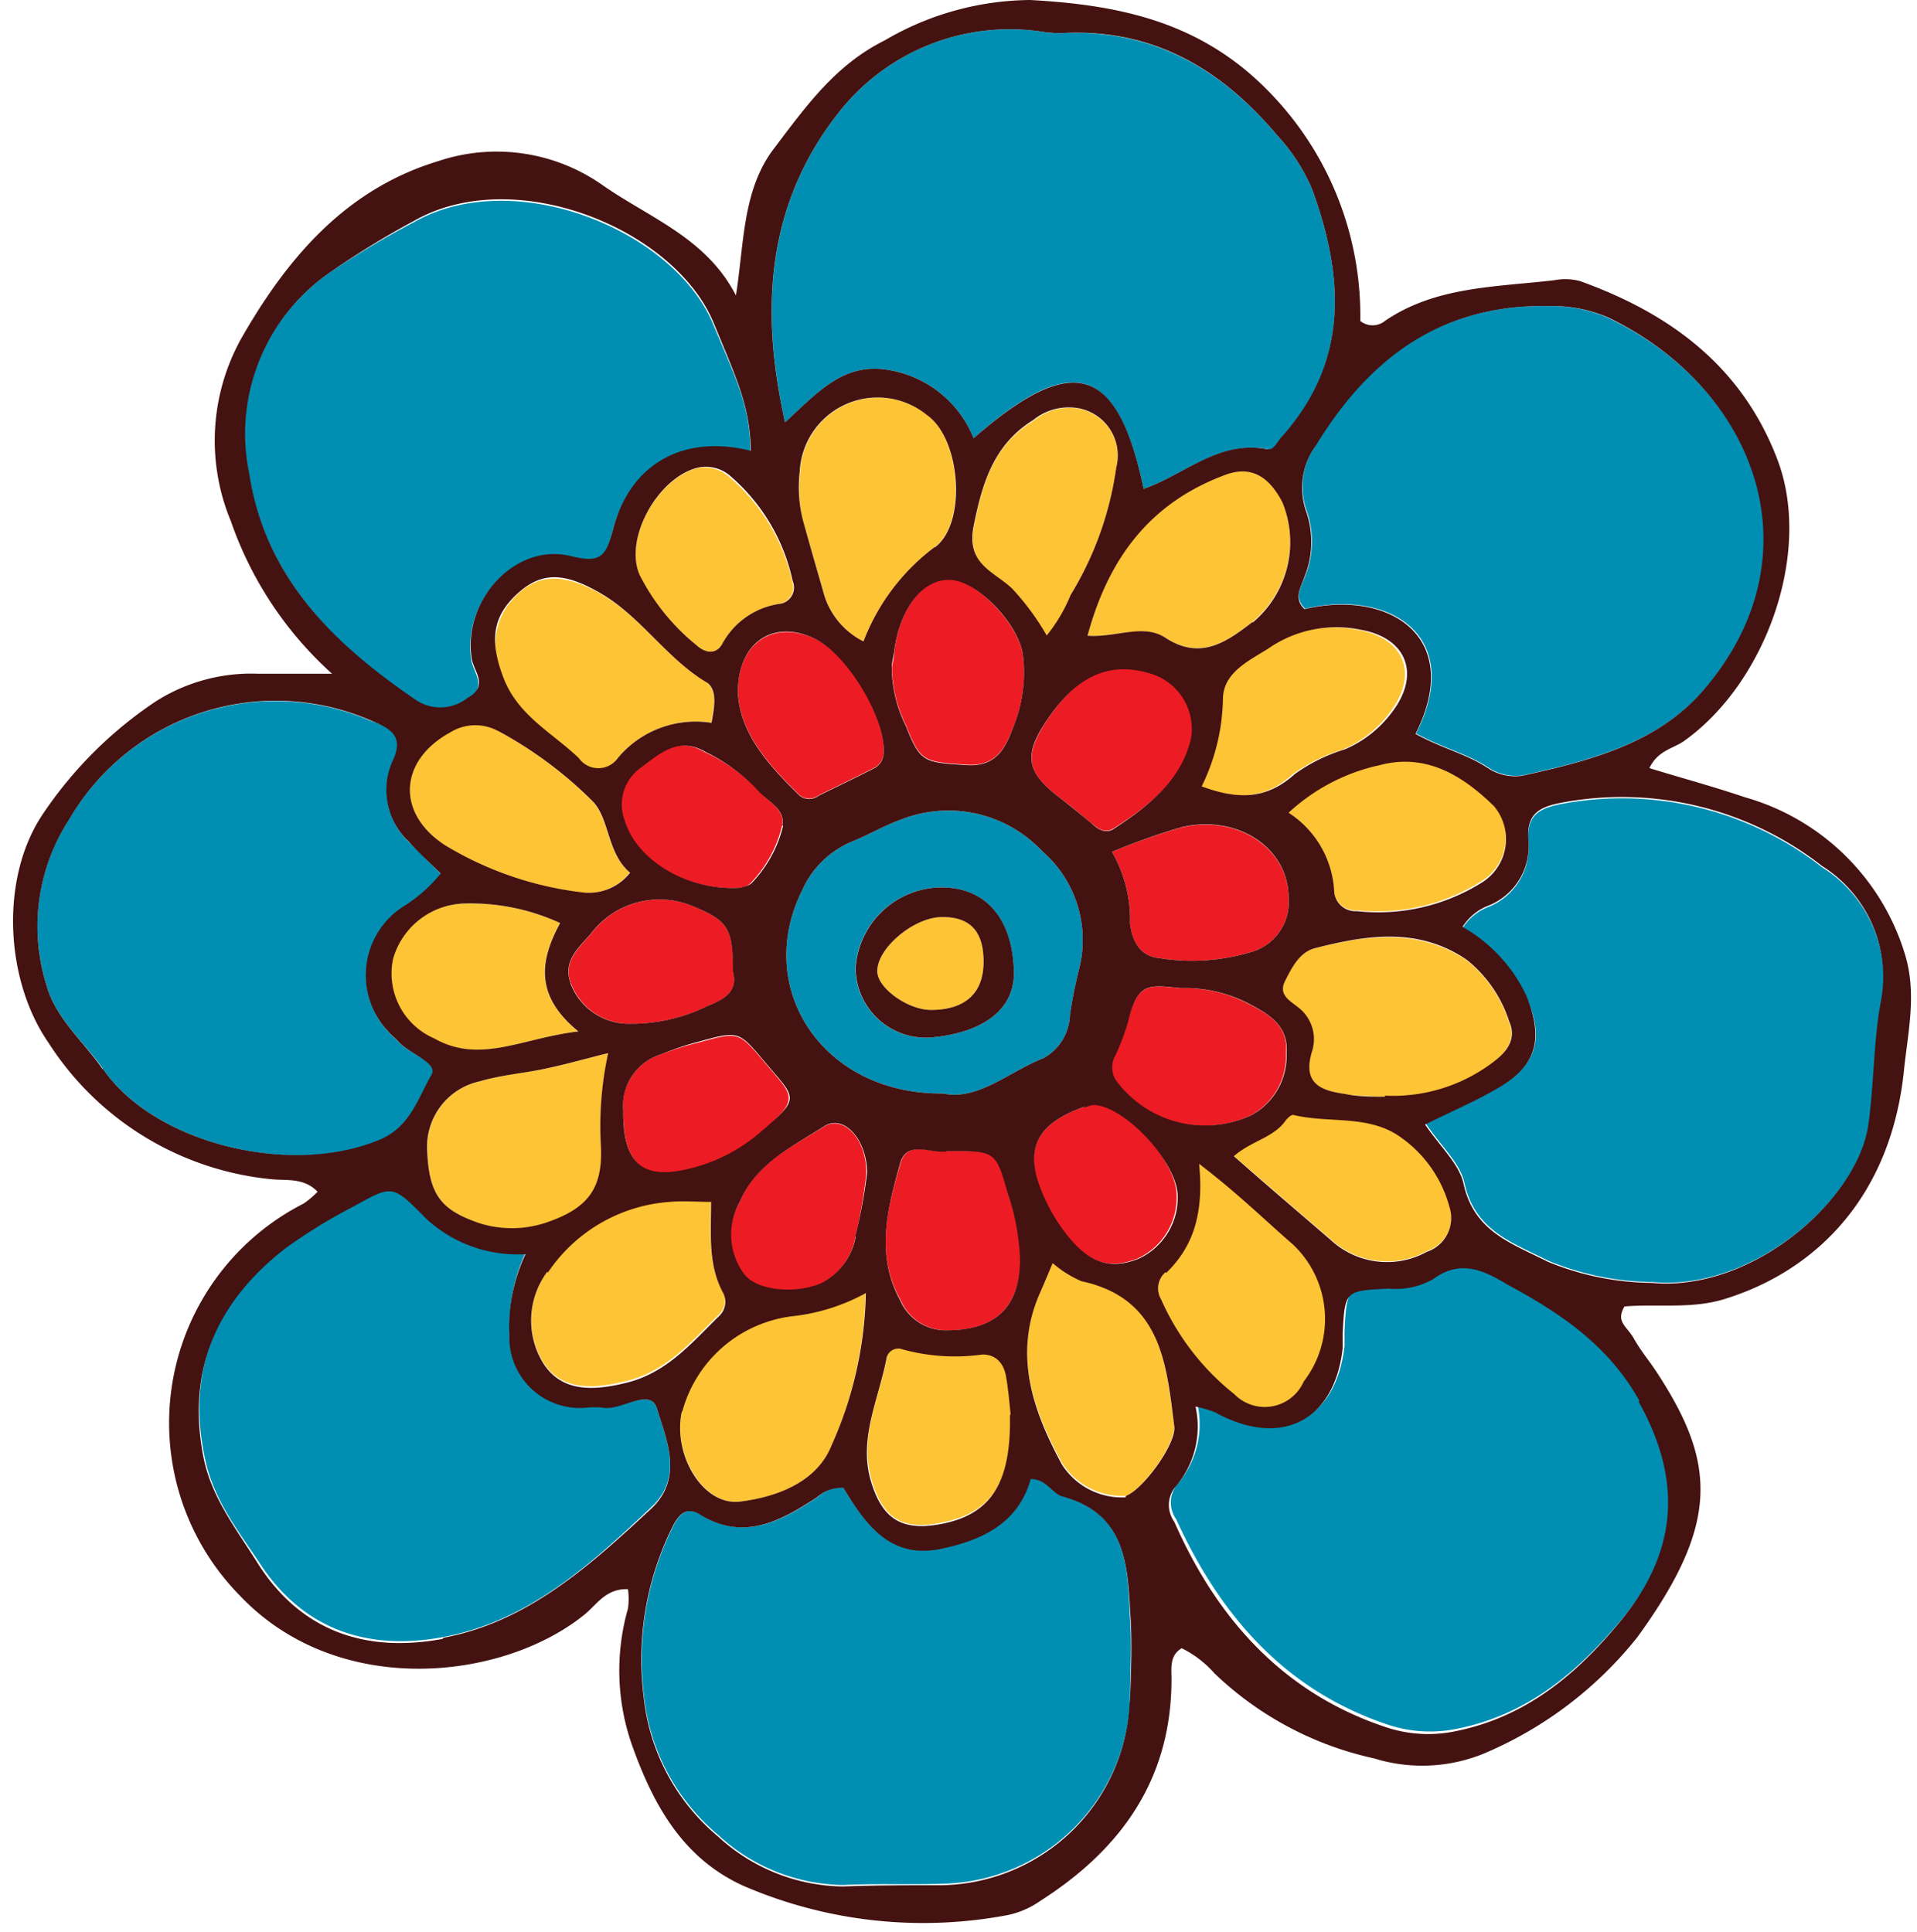 <svg xmlns="http://www.w3.org/2000/svg" viewBox="-0.62 0 90.18 90.898"><title>Depositphotos_114987544_15</title><g data-name="Layer 2"><g data-name="Layer 1"><path d="M59 21.13c.36.07.48-.32.69-.55C62.88 17 62.59 13 61.12 8.94a8.78 8.78 0 0 0-1.68-2.6c-2.67-3.15-5.91-5-10.17-4.78a6.29 6.29 0 0 1-.94-.08 10.22 10.22 0 0 0-9.39 3.68c-3.42 4.25-3.86 9.19-2.63 14.71 1.54-1.39 2.75-2.83 4.87-2.46a5.21 5.21 0 0 1 4 3.21c4.67-4.11 6.75-3.44 8 2.38 1.92-.66 3.53-2.28 5.82-1.87z" fill="#008fb3"/><path d="M85.1 40.81a15.29 15.29 0 0 0-12.17-3c-1.11.2-1.75.51-1.65 1.8a3 3 0 0 1-1.88 3.06 2.52 2.52 0 0 0-1.22 1 7.29 7.29 0 0 1 3 3.23c.82 1.84.57 3.1-1.18 4.19-1.08.65-2.26 1.14-3.54 1.78.72 1.07 1.61 1.86 1.81 2.79.49 2.25 2.26 2.8 3.95 3.66a13.13 13.13 0 0 0 4.89 1c4.74.45 9.7-3.91 10.2-7.44.27-1.91.24-3.85.57-5.7a6.16 6.16 0 0 0-2.78-6.37z" fill="#008fb3"/><path d="M18.92 33a2.06 2.06 0 0 0 2.43-.09c1-.57.3-1.25.2-1.86-.42-2.73 2-5.45 4.65-4.82 1.44.34 1.69 0 2-1.26.8-3.09 3.33-4.48 6.48-3.69 0-2.14-.63-3.35-1.74-6-1.83-4.45-9.36-7.52-14.1-4.82A41.25 41.25 0 0 0 15 12.75a9.23 9.23 0 0 0-3.91 9.56c.78 4.89 4.01 8 7.83 10.69z" fill="#008fb3"/><path d="M49.35 70.39c-.49-.13-.73-.84-1.49-.82-.59 2.1-2.3 2.89-4.25 3.29-2.42.5-3.56-1.26-4.57-2.88a1.8 1.8 0 0 0-1.21.47c-1.71 1.12-3.45 2.09-5.52.8-.7-.44-1.05.13-1.29.62a14 14 0 0 0-1.35 7.9 9.88 9.88 0 0 0 3.5 6.57 8.82 8.82 0 0 0 5.87 2.35c1.56-.08 3.11 0 4.67-.06A9 9 0 0 0 52.54 80c0-1.28.09-2.56 0-3.83-.12-2.39-.08-4.94-3.19-5.78z" fill="#008fb3"/><path d="M60.86 24.06a4.38 4.38 0 0 1-.08 3.05c-.17.48-.57 1 0 1.53 4-.94 7.52 1.3 5.22 5.87 1.22.68 2.41.95 3.42 1.62a2.32 2.32 0 0 0 1.6.35c3.13-.69 6.33-1.5 8.5-4C85 26.18 82.07 18.31 75 14.94a6.62 6.62 0 0 0-2.79-.54c-5-.09-8.42 2.4-10.91 6.51a3.38 3.38 0 0 0-.44 3.15z" fill="#008fb3"/><path d="M70.38 60.32c-1.17-.71-2.23-1.18-3.5-.25a3.58 3.58 0 0 1-2.08.44c-2.06.05-2.06.06-2.17 2.1v.72c-.39 3.47-2.92 4.74-6 3a5.48 5.48 0 0 0-.92-.27 4.35 4.35 0 0 1-1 3.84 1.36 1.36 0 0 0 0 1.58c2.07 4.54 5.14 8.07 10 9.68a6.28 6.28 0 0 0 3.3.16c3.25-.67 5.59-2.66 7.62-5.08 2.78-3.32 3-6.68.93-10.4-1.5-2.52-3.77-4.06-6.18-5.52z" fill="#008fb3"/><path d="M30.28 66.26c-.31-1-1.68.12-2.58-.06a3.71 3.71 0 0 0-.71 0 3.32 3.32 0 0 1-3.63-3.5 8.07 8.07 0 0 1 .76-3.8 6.32 6.32 0 0 1-4.67-1.67c-1.58-1.55-1.57-1.6-3.37-.6a25.27 25.27 0 0 0-3.26 2C9.59 61.16 8.15 64.38 9 68.52c.39 2 1.54 3.44 2.58 5 2.1 3.24 5.2 4.15 8.67 3.5 4-.75 6.93-3.42 9.78-6.12 1.51-1.4.69-3.19.25-4.64z" fill="#008fb3"/><path d="M17.22 53.67c1.45-.58 1.84-2 2.47-3.06.35-.61-1-1-1.54-1.56-.16-.18-.35-.32-.51-.51a3.85 3.85 0 0 1 .67-5.82 6.93 6.93 0 0 0 1.82-1.59l-1.48-1.48a3.33 3.33 0 0 1-.81-3.75c.61-1.31 0-1.64-1.06-2a11.25 11.25 0 0 0-14.15 4.65 9.24 9.24 0 0 0-1.07 7.77C2 47.94 3.32 49 4.21 50.27c2.35 3.48 8.74 5.12 13.01 3.4z" fill="#008fb3"/><path d="M43.75 51.45c-5.66.06-8.93-4.93-6.64-9.55a4.41 4.41 0 0 1 2.32-2.29c.81-.33 1.57-.78 2.39-1.07a6.06 6.06 0 0 1 6.59 1.51 5.53 5.53 0 0 1 1.71 5.63c-.17.69-.31 1.39-.41 2.1a2.4 2.4 0 0 1-1.23 2c-1.66.66-3.11 2.02-4.73 1.67zm-.53-2.64c2.27-.21 4-1.24 3.85-3.28-.13-2.44-1.44-3.87-3.61-3.77a4.07 4.07 0 0 0-3.84 3.78 3.3 3.3 0 0 0 3.6 3.27z" fill="#008fb3"/><path d="M70.36 48.08a6.1 6.1 0 0 0-2-2.91c-2.27-1.5-4.71-1.17-7.13-.55-.71.18-1.1.91-1.42 1.55s.32 1 .71 1.31a1.88 1.88 0 0 1 .56 2c-.45 1.51.42 1.82 1.54 2 .63.09 1.27.09 1.9.13a7.77 7.77 0 0 0 5.14-1.63c.63-.54 1.04-1.14.7-1.9z" fill="#fdc436"/><path d="M33.2 61.85a.91.91 0 0 0 .16-1.11c-.7-1.31-.54-2.75-.55-4.25-.71 0-1.33-.05-1.95 0a7.54 7.54 0 0 0-5.73 3.33 3.84 3.84 0 0 0-.19 4.28c.86 1.36 2.39 1.25 3.89.88 1.91-.45 3.07-1.87 4.37-3.13z" fill="#fdc436"/><path d="M38.11 27.81A3.64 3.64 0 0 0 40 30.18a10 10 0 0 1 3.33-4.42c1.53-1.11 1.23-5.1-.31-6.21a3.67 3.67 0 0 0-6 2.66 6.27 6.27 0 0 0 .16 2.38c.31 1.07.62 2.14.93 3.22z" fill="#fdc436"/><path d="M31.46 66.39c-.45 2 1 4.47 2.74 4.26s3.62-.92 4.3-2.65a18.25 18.25 0 0 0 1.59-7.22 9.22 9.22 0 0 1-3.46 1.09 6.13 6.13 0 0 0-5.17 4.52z" fill="#fdc436"/><path d="M26.59 35.69a1.12 1.12 0 0 0 1.83 0A4.76 4.76 0 0 1 32.83 34c.16-.77.28-1.6-.25-1.92-1.93-1.17-3.13-3.19-5.14-4.25-1.57-.83-2.73-.83-3.75.17s-1.28 2.28-.69 3.9 2.34 2.59 3.59 3.79z" fill="#fdc436"/><path d="M55.78 54.71c.23 2.35-.28 3.91-1.56 5.14a1 1 0 0 0-.22 1.28 11.77 11.77 0 0 0 3.47 4.51 2 2 0 0 0 3.26-.6 4.82 4.82 0 0 0-.53-6.54c-1.32-1.13-2.57-2.36-4.42-3.79z" fill="#fdc436"/><path d="M50.26 60.21a5.21 5.21 0 0 1-1.35-.85c-.26.62-.4 1-.57 1.34-1.32 2.91-.4 5.57 1 8.13a3.35 3.35 0 0 0 3 1.55c.82-.31 2.39-2.48 2.27-3.35-.4-2.92-.61-6.03-4.35-6.82z" fill="#fdc436"/><path d="M27.65 53.78a16.1 16.1 0 0 1 .35-4.23c-1.16.29-2.08.55-3 .74s-2.07.29-3.05.59A3.15 3.15 0 0 0 19.48 54c.07 2.19.6 2.93 2.49 3.57a5.07 5.07 0 0 0 3.29-.1c1.9-.65 2.53-1.72 2.39-3.69z" fill="#fdc436"/><path d="M54.21 30c1.67 1.09 2.91.16 4.1-.75a4.94 4.94 0 0 0 1.39-5.64c-.63-1.25-1.54-1.7-2.67-1.28-3.5 1.29-5.51 3.86-6.49 7.57 1.35.1 2.62-.55 3.67.1z" fill="#fdc436"/><path d="M20.3 39.76A16.09 16.09 0 0 0 26.79 42a2.45 2.45 0 0 0 2.21-.95c-1.1-.92-.95-2.62-1.82-3.42a19.12 19.12 0 0 0-4.39-3.25 2.23 2.23 0 0 0-2.26.06c-2.38 1.36-2.53 3.8-.23 5.32z" fill="#fdc436"/><path d="M60 38.24a4.69 4.69 0 0 1 2.13 3.59 1 1 0 0 0 1.06 1 9.2 9.2 0 0 0 5.93-1.4 2.41 2.41 0 0 0 .53-3.57c-1.46-1.43-3.18-2.51-5.37-1.93A9.13 9.13 0 0 0 60 38.24z" fill="#fdc436"/><path d="M56.86 32.92a9.72 9.72 0 0 1-1 4.1c1.66.58 3 .63 4.33-.59a8 8 0 0 1 2.35-1.16 5.4 5.4 0 0 0 2.23-1.76c1.34-1.76.71-3.47-1.48-3.87a5.62 5.62 0 0 0-4.16.76c-.85.6-2.27 1.18-2.27 2.52z" fill="#fdc436"/><path d="M45.63 63.66a9.36 9.36 0 0 1-3.76-.24.56.56 0 0 0-.75.39c-.36 1.92-1.34 3.76-.74 5.81.54 1.85 1.48 2.42 3.38 2 2.27-.46 3.22-1.91 3.16-5.1 0-.43-.06-1.15-.19-1.85s-.42-1.06-1.1-1.01z" fill="#fdc436"/><path d="M49.74 28a15.58 15.58 0 0 0 2.15-6 2.26 2.26 0 0 0-2.13-2.81 2.63 2.63 0 0 0-1.76.61c-1.87 1.13-2.4 2.92-2.81 5-.35 1.79 1 2.13 1.82 2.94a12 12 0 0 1 1.59 2.21A7.54 7.54 0 0 0 49.74 28z" fill="#fdc436"/><path d="M65.08 53.33c-1.48-.89-3.25-.53-4.85-.92-.1 0-.29.14-.37.26-.58.81-1.62.95-2.46 1.7 1.65 1.42 3.14 2.71 4.65 4a3.89 3.89 0 0 0 4.46.49 1.68 1.68 0 0 0 1.06-2.13 5.85 5.85 0 0 0-2.49-3.4z" fill="#fdc436"/><path d="M26.58 48.53c-2.1-1.72-1.79-3.38-.86-5.1a10.08 10.08 0 0 0-4.51-.92 3.59 3.59 0 0 0-3.36 2.62 3.33 3.33 0 0 0 1.94 3.74c2.21 1.22 4.14-.03 6.79-.34z" fill="#fdc436"/><path d="M32.16 30.37c.41.38.92.43 1.21-.1A3.66 3.66 0 0 1 36 28.42a.78.78 0 0 0 .66-1 9 9 0 0 0-3-5 1.77 1.77 0 0 0-1.33-.42c-1.91.34-3.63 3.3-2.86 5.07a10.15 10.15 0 0 0 2.69 3.3z" fill="#fdc436"/><path d="M44 54.15c-.71.19-1.91-.58-2.25.56-.62 2.12-1.22 4.3 0 6.47A2.34 2.34 0 0 0 44 62.59c2.2 0 3.37-1.12 3.39-3.38a10.85 10.85 0 0 0-.57-3c-.53-2.06-.53-2.06-2.82-2.06z" fill="#ed1c24"/><path d="M44.15 27.26c-1.32-.1-2.44 1.32-2.7 3.39 0 .24-.07.47-.11.76a6.35 6.35 0 0 0 .66 2.72c.68 1.72.84 1.71 2.85 1.85 1.55.1 1.89-1 2.29-2a6.85 6.85 0 0 0 .37-3.07c-.11-1.41-2.12-3.56-3.36-3.65z" fill="#ed1c24"/><path d="M51.69 40.08a6.43 6.43 0 0 1 .85 3.38c.1.88.49 1.55 1.44 1.63a9.61 9.61 0 0 0 4.24-.29A2.44 2.44 0 0 0 60 42.26c0-2.3-2.34-3.93-5-3.34a30.6 30.6 0 0 0-3.31 1.16z" fill="#ed1c24"/><path d="M58.17 47.26a6.52 6.52 0 0 0-3.27-.77c-1.47-.13-2-.31-2.49 1.63a10.73 10.73 0 0 1-.59 1.55 1.14 1.14 0 0 0 0 1.13 5.19 5.19 0 0 0 6.38 1.69 3.16 3.16 0 0 0 1.67-2.93c.13-1.27-.74-1.81-1.7-2.3z" fill="#ed1c24"/><path d="M49.23 37.53c.51.38 1 .8 1.49 1.2.31.26.64.51 1.06.24 1.7-1.09 3.26-2.31 3.68-4.35a2.72 2.72 0 0 0-2-3c-1.9-.55-3.42.16-4.8 2.23-1.14 1.71-1.01 2.49.57 3.68z" fill="#ed1c24"/><path d="M37.6 30c-1.92-.81-3.54.3-3.51 2.62.14 1.94 1.48 3.4 2.91 4.8a.73.73 0 0 0 .89 0c.85-.42 1.71-.83 2.55-1.26a.84.84 0 0 0 .51-.73c.13-1.68-1.78-4.81-3.35-5.43z" fill="#ed1c24"/><path d="M35.5 50.16c-1.36-1.59-1.27-1.66-3.21-1.12a13.36 13.36 0 0 0-1.82.57 2.52 2.52 0 0 0-1.77 2.68c0 2.59 1 3.35 3.47 2.64a7.91 7.91 0 0 0 2.92-1.57c1.91-1.65 1.66-1.72.41-3.2z" fill="#ed1c24"/><path d="M50.84 51.94a1.28 1.28 0 0 0-.45.13c-2.39.86-2.93 2.12-1.83 4.48a7.89 7.89 0 0 0 1 1.59c1.06 1.3 2 1.59 3.32 1.08a3.16 3.16 0 0 0 1.85-3c-.02-1.61-2.42-4.22-3.89-4.28z" fill="#ed1c24"/><path d="M38.16 53c-1.52.95-3.27 1.76-4 3.59a3.11 3.11 0 0 0 .2 3.41c.63.77 2.39.93 3.6.42a3.07 3.07 0 0 0 1.66-2.22 25.14 25.14 0 0 0 .51-2.95c.05-1.65-1.08-2.81-1.97-2.25z" fill="#ed1c24"/><path d="M34.16 41.77c.12 0 .4-.07.54-.23a5.88 5.88 0 0 0 1.47-2.69c.17-.8-.71-1.15-1.14-1.69a8.19 8.19 0 0 0-2.51-1.78c-1.24-.73-2.12 0-3 .71a2.12 2.12 0 0 0-.8 2.52c.56 1.86 2.95 3.32 5.44 3.16z" fill="#ed1c24"/><path d="M32.68 47.33c.84-.33 1.42-.71 1.19-1.63 0-2-.22-2.39-2-3.11a4.05 4.05 0 0 0-4.7 1.36c-.57.64-1.32 1.32-.94 2.3a2.93 2.93 0 0 0 2.54 1.91 8.11 8.11 0 0 0 3.91-.83z" fill="#ed1c24"/><path d="M43.19 47.52c-1.1 0-2.48-1-2.54-1.77-.07-1.07 1.66-2.57 3-2.6s2 .64 2 2.1-.84 2.26-2.46 2.27z" fill="#fdc436"/><path d="M89 44.92a11 11 0 0 0-7.54-7.41c-1.47-.5-3-.91-4.49-1.37.4-.83 1.1-.91 1.61-1.26C82.44 32.15 84.65 26 83 21.64s-5-6.87-9.28-8.41a2.66 2.66 0 0 0-1.19-.05c-2.75.33-5.6.28-8 1.92a.92.92 0 0 1-1.16 0 15.06 15.06 0 0 0-4.29-10.78C55.86 1 52 .23 47.84 0A13.72 13.72 0 0 0 41 1.9c-2.34 1.16-3.74 3.15-5.22 5.1s-1.39 4.46-1.78 6.9c-1.38-2.68-4-3.62-6.22-5.15A8.65 8.65 0 0 0 20 7.58c-4.26 1.29-7 4.42-9.17 8.17a9.87 9.87 0 0 0-.59 8.77A17.25 17.25 0 0 0 15 31.7h-3.5A8.35 8.35 0 0 0 6.71 33a19.29 19.29 0 0 0-5.38 5.4c-1.95 3-1.7 7.73.33 10.66a14.08 14.08 0 0 0 10.46 6.42c.71.08 1.54-.09 2.2.59a4.18 4.18 0 0 1-.66.56 11.58 11.58 0 0 0-3 18.44c4.62 4.88 12.37 4 16.2.91.6-.48 1-1.24 2.06-1.21a3.16 3.16 0 0 1 0 .92 10.59 10.59 0 0 0 .25 6.58c1 2.76 2.4 5.22 5.23 6.48a21.32 21.32 0 0 0 12.41 1.35 4.16 4.16 0 0 0 1.52-.67c3.8-2.43 6.16-5.72 6.16-10.43 0-.5-.1-1.11.48-1.45a5 5 0 0 1 1.54 1.18 15.65 15.65 0 0 0 7.5 4 7.66 7.66 0 0 0 5.19-.23 18.35 18.35 0 0 0 7.19-5.45c3.92-5.39 3.71-8.23.93-12.48-.35-.54-.75-1-1.08-1.59s-.87-.78-.44-1.51c1.54-.13 3.16.13 4.71-.35 4.39-1.36 7.85-4.91 8.44-10.79.18-1.75.61-3.56.05-5.41zM72.25 14.4a6.62 6.62 0 0 1 2.79.54c7 3.38 9.92 11.25 4.45 17.56-2.17 2.5-5.37 3.31-8.5 4a2.32 2.32 0 0 1-1.6-.35c-1-.67-2.2-.94-3.42-1.62 2.3-4.57-1.25-6.81-5.22-5.87-.55-.51-.15-1.06 0-1.53a4.38 4.38 0 0 0 .08-3.05 3.38 3.38 0 0 1 .48-3.16c2.52-4.12 5.93-6.62 10.94-6.52zM44 62.59a2.34 2.34 0 0 1-2.27-1.4c-1.19-2.18-.59-4.36 0-6.47.33-1.14 1.54-.37 2.25-.56 2.25 0 2.24 0 2.81 2a10.85 10.85 0 0 1 .57 3c.04 2.3-1.13 3.41-3.36 3.43zm2.89 4c.06 3.19-.9 4.64-3.16 5.1-1.9.38-2.84-.19-3.38-2-.6-2 .38-3.89.74-5.81a.56.56 0 0 1 .75-.39 9.36 9.36 0 0 0 3.76.24c.68 0 1 .47 1.1 1s.18 1.39.22 1.82zm-3.14-15.14c-5.66.06-8.93-4.93-6.64-9.55a4.41 4.41 0 0 1 2.32-2.29c.81-.33 1.57-.78 2.39-1.07a6.06 6.06 0 0 1 6.59 1.51 5.53 5.53 0 0 1 1.71 5.63c-.17.69-.31 1.39-.41 2.1a2.4 2.4 0 0 1-1.23 2c-1.66.66-3.11 2.02-4.73 1.67zm14.47-6.65a9.61 9.61 0 0 1-4.24.29c-.95-.08-1.33-.75-1.44-1.63a6.43 6.43 0 0 0-.85-3.38A30.6 30.6 0 0 1 55 38.91c2.63-.59 5 1 5 3.34a2.44 2.44 0 0 1-1.78 2.55zm1.68 4.75a3.16 3.16 0 0 1-1.67 2.93 5.19 5.19 0 0 1-6.38-1.69 1.14 1.14 0 0 1 0-1.13 10.73 10.73 0 0 0 .59-1.55c.45-1.94 1-1.76 2.49-1.62a6.52 6.52 0 0 1 3.27.77c.93.49 1.8 1.03 1.7 2.29zm-9.18-10.82c-.49-.4-1-.82-1.49-1.2-1.58-1.19-1.71-2-.61-3.63 1.38-2.07 2.9-2.78 4.8-2.23a2.72 2.72 0 0 1 2 3c-.42 2-2 3.26-3.68 4.35-.38.22-.74-.02-1.02-.29zM55.91 37a9.72 9.72 0 0 0 1-4.1c0-1.35 1.42-1.89 2.32-2.51a5.62 5.62 0 0 1 4.16-.76c2.19.39 2.82 2.11 1.48 3.87a5.4 5.4 0 0 1-2.23 1.76 8 8 0 0 0-2.35 1.16c-1.36 1.23-2.73 1.19-4.38.58zm2.4-7.74c-1.19.91-2.43 1.84-4.1.75-1.05-.69-2.32 0-3.67-.1 1-3.71 3-6.28 6.49-7.57 1.14-.42 2 0 2.67 1.28a4.94 4.94 0 0 1-1.39 5.67zM51.89 22a15.58 15.58 0 0 1-2.15 6 7.54 7.54 0 0 1-1.12 1.9A12 12 0 0 0 47 27.7c-.84-.81-2.18-1.14-1.82-2.94.4-2 .93-3.84 2.81-5a2.63 2.63 0 0 1 1.75-.59A2.26 2.26 0 0 1 51.89 22zm-4.38 8.9a6.85 6.85 0 0 1-.38 3.1c-.39 1-.73 2.1-2.29 2-2-.13-2.17-.12-2.85-1.85a6.35 6.35 0 0 1-.66-2.71c0-.29.08-.53.11-.76.26-2.08 1.38-3.49 2.7-3.39s3.26 2.21 3.37 3.62zm-4.16-5.16A10 10 0 0 0 40 30.18a3.64 3.64 0 0 1-1.9-2.37c-.31-1.08-.62-2.15-.92-3.23A6.27 6.27 0 0 1 37 22.2a3.67 3.67 0 0 1 6-2.66c1.58 1.11 1.88 5.1.35 6.22zM37.6 30c1.56.66 3.47 3.79 3.35 5.45a.84.84 0 0 1-.51.73c-.84.43-1.7.84-2.55 1.26a.73.73 0 0 1-.89 0c-1.43-1.4-2.77-2.86-2.91-4.8-.03-2.37 1.6-3.49 3.51-2.64zm-7.13 19.61a13.36 13.36 0 0 1 1.82-.61c1.94-.54 1.86-.46 3.21 1.13s1.53 1.54-.41 3.19a7.91 7.91 0 0 1-2.92 1.57c-2.45.71-3.5 0-3.47-2.64a2.52 2.52 0 0 1 1.77-2.64zm-4.25-3.36c-.38-1 .37-1.66.94-2.3a4.05 4.05 0 0 1 4.7-1.36c1.79.72 2 1.09 2 3.11.24.92-.35 1.3-1.19 1.63a8.11 8.11 0 0 1-3.93.83 2.93 2.93 0 0 1-2.53-1.91zm10-7.4a5.88 5.88 0 0 1-1.47 2.69c-.14.15-.42.18-.54.23-2.5.16-4.88-1.3-5.44-3.16a2.12 2.12 0 0 1 .8-2.52c.88-.67 1.76-1.44 3-.71A8.19 8.19 0 0 1 35 37.16c.46.54 1.35.89 1.18 1.69zM36 28.42a3.66 3.66 0 0 0-2.63 1.85c-.28.53-.79.48-1.21.1a10.15 10.15 0 0 1-2.69-3.32c-.77-1.76.95-4.73 2.86-5.07a1.77 1.77 0 0 1 1.34.36 9 9 0 0 1 3 5 .78.78 0 0 1-.67 1.08zm-3.4 3.67c.53.32.4 1.14.25 1.92a4.76 4.76 0 0 0-4.41 1.66 1.12 1.12 0 0 1-1.83 0c-1.25-1.2-2.87-2-3.55-3.79s-.48-2.9.65-3.94 2.18-1 3.76-.12c1.99 1.08 3.19 3.1 5.12 4.27zm-9.79 2.3a19.12 19.12 0 0 1 4.39 3.25c.87.8.71 2.5 1.82 3.42a2.45 2.45 0 0 1-2.22.93 16.09 16.09 0 0 1-6.48-2.22c-2.33-1.51-2.16-4 .24-5.31a2.23 2.23 0 0 1 2.24-.07zm-1.59 8.12a10.08 10.08 0 0 1 4.51.92c-.93 1.72-1.24 3.39.86 5.1-2.66.31-4.61 1.55-6.78.33a3.33 3.33 0 0 1-1.94-3.74 3.59 3.59 0 0 1 3.34-2.61zm.72 8.37c1-.3 2-.37 3.05-.59s1.86-.46 3-.74a16.1 16.1 0 0 0-.35 4.23c.13 2-.49 3-2.39 3.68a5.07 5.07 0 0 1-3.29.1c-1.89-.64-2.42-1.38-2.49-3.57a3.15 3.15 0 0 1 2.46-3.11zm3.21 9a7.54 7.54 0 0 1 5.73-3.33c.62-.06 1.24 0 1.95 0 0 1.5-.15 2.93.55 4.25a.91.91 0 0 1-.16 1.11c-1.29 1.26-2.46 2.68-4.37 3.15-1.5.37-3 .47-3.89-.88a3.84 3.84 0 0 1 .17-4.35zm6.32 6.56a6.13 6.13 0 0 1 5.18-4.51 9.22 9.22 0 0 0 3.46-1.09A18.25 18.25 0 0 1 38.5 68c-.68 1.72-2.54 2.43-4.3 2.65s-3.2-2.23-2.74-4.26zm8.16-8.23A3.07 3.07 0 0 1 38 60.38c-1.21.51-3 .35-3.6-.42a3.11 3.11 0 0 1-.23-3.39c.76-1.82 2.51-2.64 4-3.59.89-.56 2 .61 2 2.22a25.14 25.14 0 0 1-.55 2.96zm10.77-6.09a1.28 1.28 0 0 1 .45-.13c1.47.07 3.87 2.68 3.93 4.24a3.16 3.16 0 0 1-1.85 3c-1.31.51-2.27.22-3.32-1.08a7.89 7.89 0 0 1-1-1.59c-1.15-2.37-.61-3.63 1.78-4.49zm3.83 7.78c1.28-1.23 1.79-2.79 1.56-5.14 1.86 1.42 3.1 2.66 4.41 3.79a4.82 4.82 0 0 1 .51 6.45 2 2 0 0 1-3.26.6A11.77 11.77 0 0 1 54 61.13a1 1 0 0 1 .22-1.28zm3.17-5.48c.84-.75 1.89-.88 2.46-1.7.09-.12.28-.29.37-.26 1.61.39 3.37 0 4.85.92a5.85 5.85 0 0 1 2.48 3.39 1.68 1.68 0 0 1-1.06 2.13 3.89 3.89 0 0 1-4.5-.54c-1.47-1.27-3-2.57-4.61-3.99zm7.14-2.82c-.63 0-1.27 0-1.9-.13-1.12-.16-2-.48-1.54-2a1.88 1.88 0 0 0-.56-2c-.38-.34-1.06-.61-.71-1.31s.71-1.37 1.42-1.55c2.42-.62 4.86-1 7.13.55a6.1 6.1 0 0 1 2 2.91c.34.76-.06 1.37-.69 1.85a7.77 7.77 0 0 1-5.16 1.63zm-1.34-8.73a1 1 0 0 1-1.06-1A4.69 4.69 0 0 0 60 38.24 9.13 9.13 0 0 1 64.29 36c2.18-.58 3.91.5 5.37 1.93a2.41 2.41 0 0 1-.53 3.57 9.2 9.2 0 0 1-5.93 1.37zM38.94 5.16a10.22 10.22 0 0 1 9.39-3.68 6.29 6.29 0 0 0 .94.08c4.26-.25 7.5 1.62 10.17 4.78a8.78 8.78 0 0 1 1.68 2.6C62.59 13 62.88 17 59.65 20.58c-.21.23-.33.62-.69.55-2.26-.42-3.86 1.21-5.78 1.87-1.23-5.81-3.3-6.48-8-2.38a5.21 5.21 0 0 0-4-3.21c-2.12-.37-3.33 1.06-4.87 2.46-1.24-5.52-.79-10.46 2.63-14.71zM11.11 22.31A9.23 9.23 0 0 1 15 12.75a41.25 41.25 0 0 1 3.86-2.36c4.73-2.7 12.27.37 14.1 4.82 1.11 2.7 1.7 3.91 1.74 6-3.16-.79-5.68.6-6.48 3.69-.34 1.3-.59 1.61-2 1.26-2.62-.63-5.07 2.1-4.65 4.82.09.61.83 1.29-.2 1.86a2.06 2.06 0 0 1-2.43.09c-3.84-2.62-7.07-5.73-7.83-10.62zm-6.9 28C3.32 49 2 47.94 1.56 46.33a9.24 9.24 0 0 1 1.07-7.77 11.25 11.25 0 0 1 14.13-4.69c1 .41 1.67.74 1.06 2a3.33 3.33 0 0 0 .81 3.75c.46.52 1 1 1.48 1.48a6.93 6.93 0 0 1-1.82 1.59 3.85 3.85 0 0 0-.67 5.82c.15.18.35.33.51.51.52.57 1.89 1 1.54 1.56-.63 1.09-1 2.47-2.47 3.06-4.25 1.75-10.64.11-12.99-3.37zm16 26.8c-3.48.65-6.58-.25-8.67-3.5-1-1.61-2.19-3.1-2.58-5-.83-4.14.62-7.36 3.84-9.87a25.27 25.27 0 0 1 3.26-2c1.8-1 1.79-1 3.37.6a6.32 6.32 0 0 0 4.67 1.67 8.07 8.07 0 0 0-.76 3.8A3.32 3.32 0 0 0 27 66.23a3.71 3.71 0 0 1 .71 0c.9.18 2.27-1 2.58.06.44 1.45 1.26 3.24-.27 4.69-2.86 2.66-5.81 5.34-9.79 6.08zm32.31 3a9 9 0 0 1-8.82 8.59c-1.56 0-3.11 0-4.67.06a8.82 8.82 0 0 1-5.87-2.35 9.88 9.88 0 0 1-3.5-6.57A14 14 0 0 1 31 71.87c.24-.48.59-1.05 1.29-.62 2.07 1.29 3.8.32 5.52-.8a1.8 1.8 0 0 1 1.24-.45c1 1.63 2.15 3.38 4.57 2.88 1.94-.4 3.66-1.19 4.25-3.29.75 0 1 .69 1.49.82 3.1.84 3.06 3.39 3.21 5.81.07 1.26.01 2.54-.03 3.78zm-.19-9.66a3.35 3.35 0 0 1-3-1.55c-1.38-2.56-2.31-5.22-1-8.13.16-.36.31-.72.57-1.34a5.21 5.21 0 0 0 1.35.85c3.77.81 4 3.9 4.37 6.82.12.8-1.45 2.97-2.27 3.28zm24.14-4.49c2.07 3.71 1.85 7.08-.93 10.4-2 2.42-4.37 4.41-7.62 5.08a6.28 6.28 0 0 1-3.3-.16c-4.89-1.61-8-5.14-10-9.68a1.36 1.36 0 0 1 0-1.58 4.35 4.35 0 0 0 1-3.84 5.48 5.48 0 0 1 .92.27c3.08 1.7 5.61.43 6-3v-.72c.11-2 .11-2 2.17-2.1a3.58 3.58 0 0 0 2.08-.44c1.27-.93 2.33-.46 3.5.25 2.5 1.34 4.77 2.88 6.2 5.45zm11.37-18.74c-.33 1.86-.3 3.8-.57 5.7-.5 3.52-5.46 7.89-10.2 7.44a13.13 13.13 0 0 1-4.89-1c-1.69-.86-3.46-1.41-3.95-3.66-.21-.94-1.09-1.73-1.81-2.79 1.29-.64 2.46-1.13 3.54-1.78 1.78-1.07 2-2.36 1.22-4.29a7.29 7.29 0 0 0-3-3.23 2.52 2.52 0 0 1 1.22-1 3 3 0 0 0 1.88-3.06c-.11-1.29.54-1.6 1.65-1.8a15.29 15.29 0 0 1 12.17 3 6.16 6.16 0 0 1 2.74 6.47z" fill="#441210"/><path d="M43.47 41.76a4.07 4.07 0 0 0-3.84 3.78 3.3 3.3 0 0 0 3.59 3.27c2.27-.21 4-1.24 3.85-3.28-.12-2.44-1.44-3.87-3.6-3.77zm-.28 5.76c-1.1 0-2.48-1-2.54-1.77-.07-1.07 1.66-2.57 3-2.6s2 .64 2 2.1-.84 2.26-2.46 2.27z" fill="#441210"/></g></g></svg>
